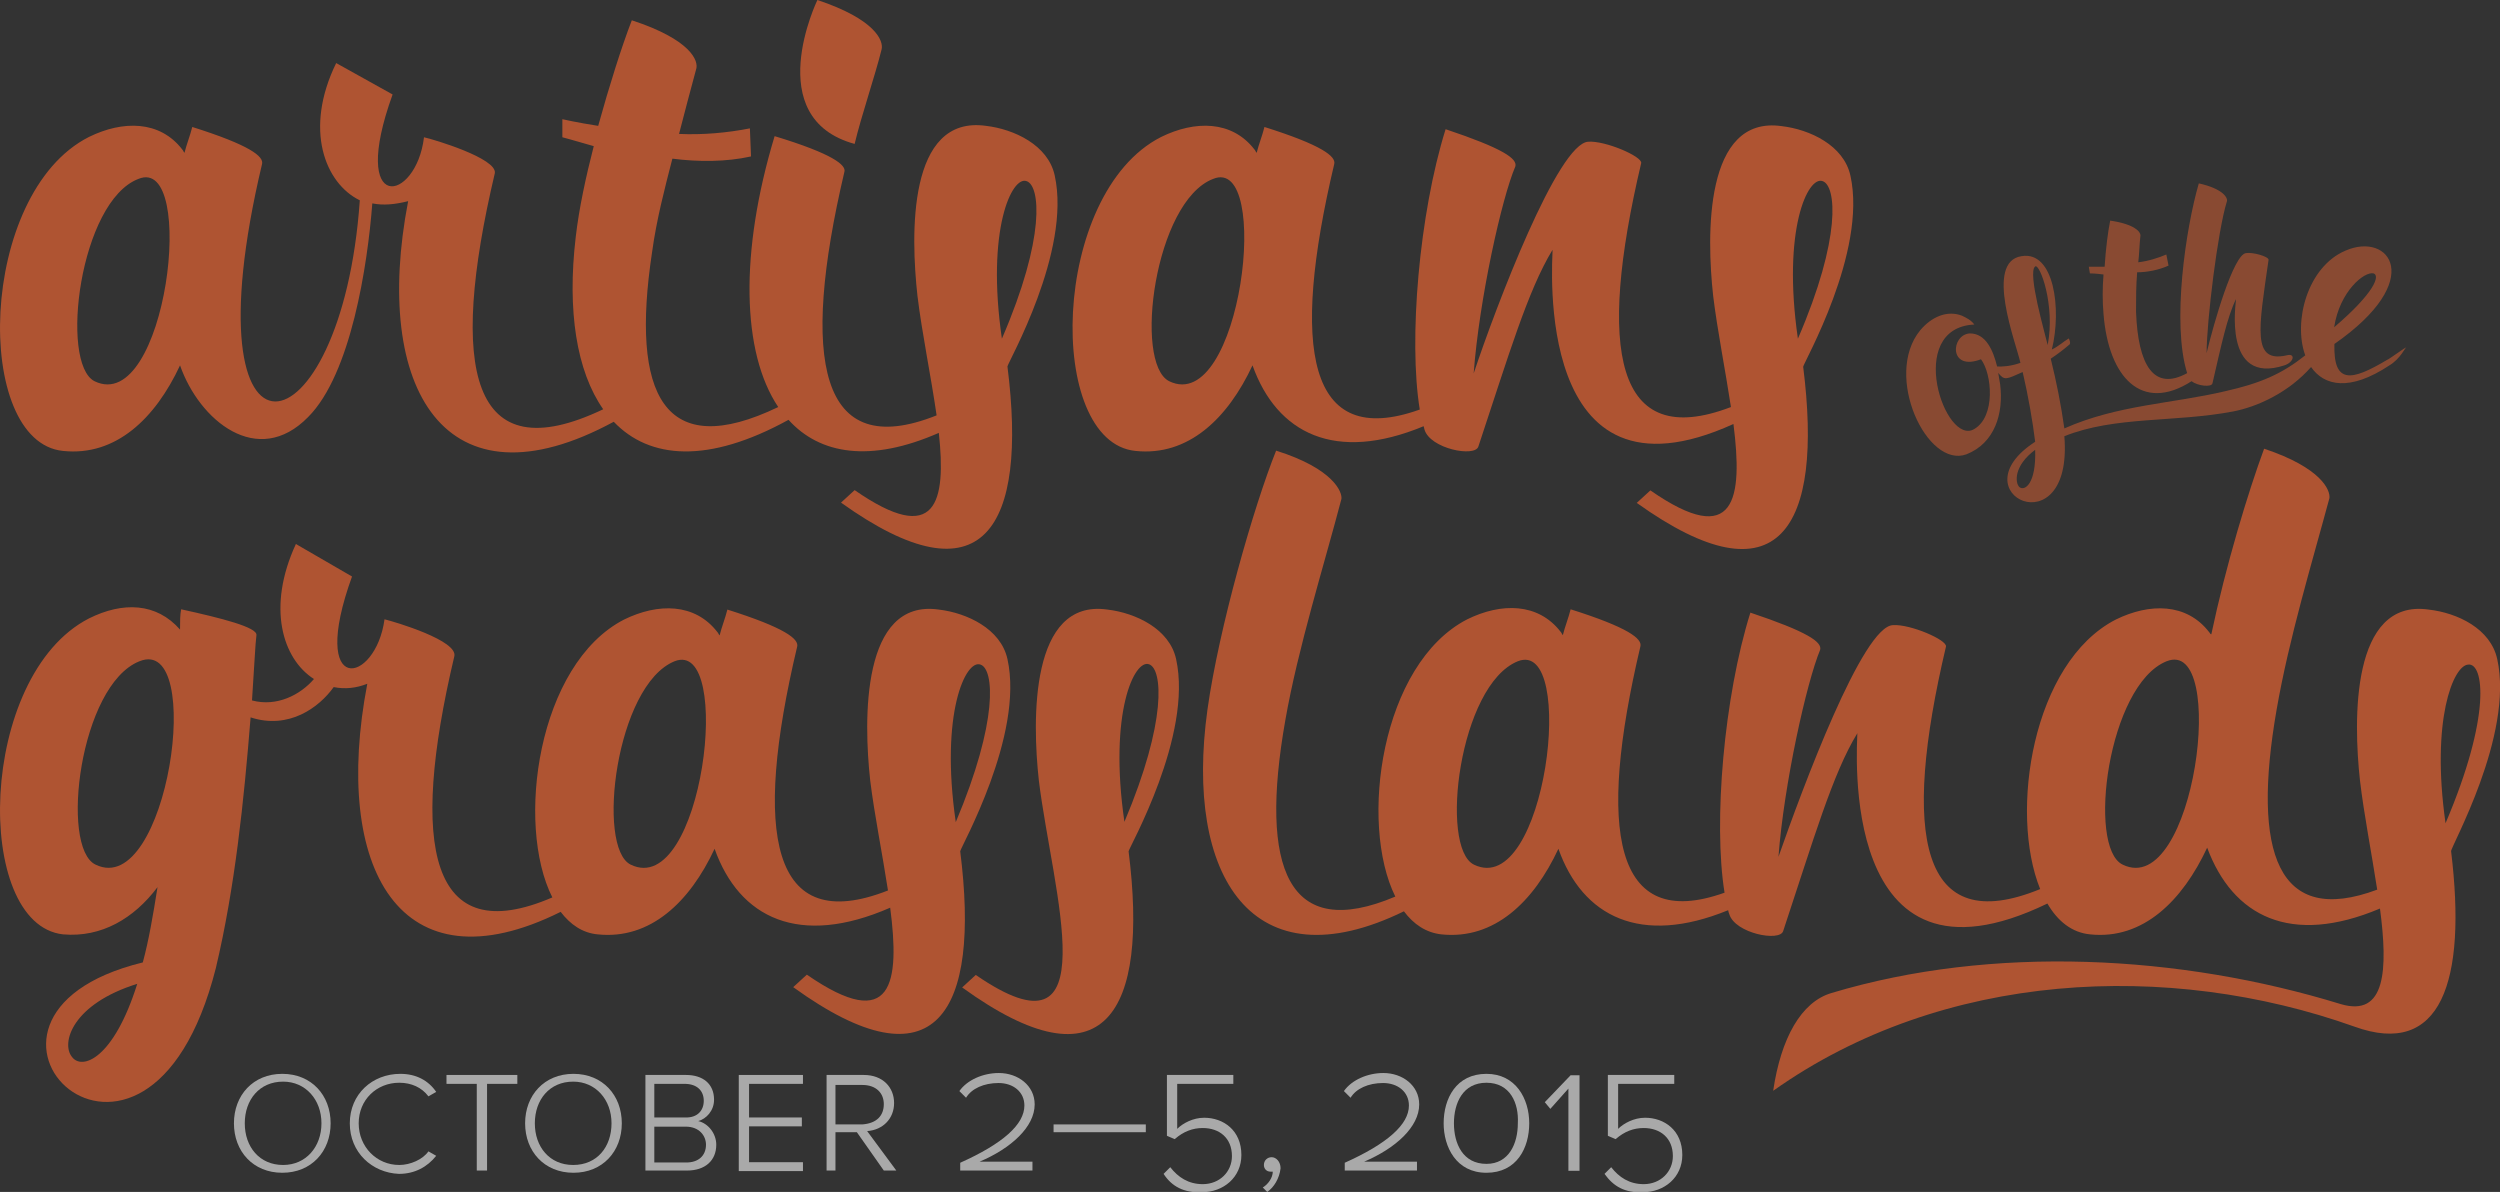 <?xml version="1.0" encoding="utf-8"?>
<!-- Generator: Adobe Illustrator 18.1.1, SVG Export Plug-In . SVG Version: 6.00 Build 0)  -->
<svg version="1.1" id="Layer_1" xmlns="http://www.w3.org/2000/svg" xmlns:xlink="http://www.w3.org/1999/xlink" x="0px" y="0px"
	 viewBox="0 235.9 899.8 429" enable-background="new 0 235.9 899.8 429" xml:space="preserve">
<rect x="0" y="235.9" width="899.8" height="429" fill="#333333" stroke="none"/>
<g>
	<path fill="#AF5432" d="M22.7,398.2c19,2,33.2-11.7,42.1-30.8c6.9,19.8,27.9,37.2,46.1,18.6c15.4-15.4,21.4-54.6,23.1-76.9
		c4,0.8,8.1,0.4,12.9-0.8c-13,67.5,13.3,112.3,74,79.4c12.9,13.5,34,15.2,62.9-0.7c11.3,12.5,29.5,15.5,54.1,4.7
		c2.7,24.9-0.8,41.1-30.3,20.6l-4.9,4.5c51.4,36.8,67.2,8.9,59.9-49c0-1.2,23.1-41.3,17-68.8c-2.4-10.9-14.6-16.6-24.7-17.8
		c-28.3-4-27.1,39.3-24.7,61.1c1.6,13.3,4.9,29.1,6.9,43.1c-42.3,16.9-49.1-20-33.2-87.6c0.8-2.4-4-6.5-25.1-12.9
		c-12.6,41.7-11.9,77.8,1.3,97.5c-41.2,19.8-53.2-4.3-45.4-55.8c1.6-11.7,4.5-22.7,7.3-33.6c9.3,1.2,19.4,1.2,28.3-0.8l-0.4-10.1
		c-8.1,1.6-17,2.4-25.5,2c2-7.7,4-15.4,6.1-23.1c1.2-3.2-2-10.9-23.1-17.8c-3.6,9.3-8.1,23.5-12.1,38c-7.7-1.2-12.9-2.4-12.9-2.4
		v6.5c0,0,4.5,1.2,11.3,3.2c-2.8,10.9-5.3,22.3-6.5,32.8c-3.1,26.4,0.3,48.2,9.9,61.9c-47.8,22.8-55.7-14.3-39-85
		c0.8-5.3-21.9-12.1-25.5-12.9c-2.8,23.5-27.1,28.3-11.3-15.4L121,258.6c-11.7,23.9-4,43.3,8.5,49.4C123,401,66.4,412.4,94.3,295
		c0.8-2.8-4.5-6.9-25.1-13.4c-0.8,3.2-2,6.1-2.8,9.3c-0.4-0.4-0.4-0.8-0.8-1.2c-8.1-10.5-21.4-10.5-33.6-4.5
		C-8.1,305.5-9.7,395,22.7,398.2z M369.5,301.1c4.9,1.6,6.9,20.2-8.9,56.7C354.9,318.5,364.2,299.1,369.5,301.1z M49.8,300.3
		c21.4-8.9,10.1,85.4-15.8,72.8C21.4,366.6,28.7,308.4,49.8,300.3z"/>
	<path fill="#AF5432" d="M307.6,287.7c2.4-10.1,7.3-24.3,9.7-34c0.8-3.2-2.4-10.9-23.1-17.8C294.2,235.9,273.6,278.4,307.6,287.7z"
		/>
	<path fill="#AF5432" d="M408.7,398.2c19,2,33.2-11.7,42.1-30.8c8.8,24.6,29.8,35.1,61.6,21.9c0.1,0.4,0.2,0.8,0.3,1.2
		c2,6.9,18.2,10.1,19.4,6.1c10.9-32.8,17.8-56.2,26.7-70.8c0,4.2-7.2,95.6,65.1,62.7c3.4,26.7,0.9,45.3-29.9,23.9l-4.9,4.5
		c51.4,36.8,67.2,8.9,59.9-49c0-1.2,23.1-41.3,17-68.8c-2.4-10.9-14.6-16.6-24.7-17.8c-27.9-4-27.1,39.3-24.7,61.1
		c1.5,12.3,4.4,26.8,6.4,40c-41.8,16-48.2-20.6-32.3-87.8c0.4-2.4-12.9-8.1-19-7.7c-10.9,0.4-33.2,59.1-41.3,83.4
		c2-26.7,10.1-63.1,15-74.5c0.8-2.8-4.5-6.5-25.1-13.4c-9.5,30.4-13.4,75.8-9.3,100.9c-40.5,14.5-46.5-22-30.8-88.3
		c0.8-2.8-4.5-6.9-25.1-13.4c-0.8,3.2-2,6.1-2.8,9.3c-0.4-0.4-0.4-0.8-0.8-1.2c-8.1-10.5-21.4-10.5-33.6-4.5
		C378,305.5,376.3,395,408.7,398.2z M656,301.1c4.9,1.6,6.9,20.2-8.9,56.7C641.4,318.5,650.7,299.1,656,301.1z M436.6,300.3
		c21.4-8.9,10.1,85.4-15.8,72.8C407.9,366.6,415.6,308.4,436.6,300.3z"/>
	<path fill="#AF5432" d="M345.6,542.3c0-1.2,23.1-41.7,17-69.2c-2.4-10.9-14.6-16.6-24.7-17.8c-27.9-4-27.1,39.7-24.7,61.5
		c1.5,12.2,4.4,26.5,6.4,39.6c-42.2,16.6-48.7-20.3-32.7-87.7c0.8-2.8-4.5-6.9-25.1-13.4c-0.8,3.2-2,6.1-2.8,9.3
		c-0.4-0.4-0.4-0.8-0.8-1.2c-8.1-10.5-21.4-10.5-33.6-4.5c-31.1,16-39.1,73.7-25.8,100c-44.1,19-51.5-18.3-35.3-86.7
		c1.6-5.7-21.4-12.5-25.1-13.4c-3.2,23.5-27.5,28.3-11.7-15.4l-20.2-11.7c-10.5,22.7-4.9,41.3,6.5,48.6c-4.9,5.7-13.4,10.1-22.3,7.7
		c0.8-11.7,1.2-20.6,1.6-23.5c0.4-2.8-12.5-6.1-27.1-9.3c-0.4,2-0.4,4.5-0.4,7.3c-8.5-9.7-20.6-10.1-32.8-4
		c-40.1,20.6-41.7,110.1-9.3,113.7c13.8,1.2,25.5-5.7,34-17c-1.6,10.1-3.2,19.4-5.3,27.1c-80.9,19.8,1.2,101.2,26.3,2
		c6.9-29.1,10.1-60.3,12.5-90.2c13.8,4.5,24.7-3.6,29.9-10.9c4,0.8,8.1,0.4,12.1-1.2c-12.7,66.3,11.7,110.9,69.6,82.1
		c3.5,4.6,7.9,7.6,13.3,8.1c19,2,33.2-11.7,42.1-30.8c8.9,25,30.5,35.5,63.2,21.2c3.5,26.8,1.1,45.6-30,24.1l-4.9,4.5
		C337.1,628.5,352.9,600.1,345.6,542.3z M25.9,616.3c-4-4.9,0-19,23.5-26.3C40.9,617.1,29.5,621.2,25.9,616.3z M34.4,547.1
		c-12.9-6.1-5.7-64.7,15.8-73.2C74.1,464.2,60.3,559.7,34.4,547.1z M227,547.1c-12.5-6.1-5.3-64.7,15.8-73.2
		C264.3,465.4,252.9,559.7,227,547.1z M352.9,475.1c4.9,1.6,6.5,20.2-8.9,56.7C338.3,492.5,347.6,473.1,352.9,475.1z"/>
	<path fill="#AF5432" d="M423.3,473.1c-2.4-10.9-14.6-16.6-24.7-17.8c-27.9-4-27.1,39.7-24.7,61.5c4.9,40.1,25.5,103.2-22.7,70
		l-4.9,4.5c51.4,37.2,67.2,8.9,59.9-49C406.3,541.1,429.4,500.6,423.3,473.1z M404.7,531.7c-5.7-39.3,3.6-58.7,8.9-56.7
		C418.4,476.7,420.1,495.3,404.7,531.7z"/>
	<path fill="#AF5432" d="M898.8,473.1c-2.4-10.9-14.2-16.6-24.7-17.8c-27.9-4-27.1,39.7-24.7,61.5c1.4,12,4.2,26.2,6.2,39.3
		c-35.8,13.4-45.2-13.1-36.2-64.8c4.5-25.9,12.9-53.4,19-76.1c0.4-2.8-2.8-10.9-23.5-17.8c-5.7,15.4-13.8,42.1-19,66.8
		c-0.4,0-0.4-0.4-0.8-0.8c-8.1-10.5-21.4-10.5-33.6-4.5c-30,15.4-38.4,69.4-27.2,97c-43.2,17.7-50-19.2-33.9-87.3
		c0.4-2.4-12.9-8.1-19-7.7c-10.9,0-32.8,59.1-41.3,83.4c2-26.3,10.1-62.7,15-74.5c0.8-2.8-4.5-6.5-25.1-13.4
		c-9.5,30.2-13.4,75.5-9.3,100.8c-40,14.3-45.9-22.5-30.3-88.6c0.8-2.8-4.5-6.9-25.1-13.4c-0.8,3.2-2,6.1-2.8,9.3
		c-0.4-0.4-0.4-0.8-0.8-1.2c-8.1-10.5-21.4-10.5-33.6-4.5c-31.1,16-39,73.4-25.9,99.8c-38.7,16.4-49-10.1-39.6-63.4
		c4.5-25.9,14.2-56.7,20.2-79.7c0.4-2.4-2.8-10.9-23.5-17.4c-8.1,20.2-20.6,63.9-24.7,93.1c-8.4,60.2,16.2,99.3,70.7,72.7
		c3.5,4.7,8,7.7,13.5,8.3c19,2,33.2-11.7,42.1-30.8c8.7,24.5,29.6,35,61.1,22.1c0.1,0.5,0.2,1,0.4,1.4c2,6.9,18.2,10.1,19.4,6.1
		c10.9-32.8,17.8-56.7,26.7-71.2c0,3.9-7.4,98,68.4,61.3c3.7,6.4,8.9,10.5,15.4,11.1c19,2,33.2-12.1,42.1-31.2
		c9.2,24.7,30,35.5,62.2,21.9c2.9,22,2.1,39.2-14.1,34.4c-57.9-17.8-125.4-21.4-183.3-4c-10.9,3.2-18.2,16.2-21,35.2
		c61.1-43.3,142.4-46.9,209.2-23.1c31.2,11.3,40.5-16.2,34.8-63.1C881.8,541.1,904.9,500.6,898.8,473.1z M530.5,547.1
		c-12.5-6.1-5.3-64.7,15.8-73.2C567.8,465.4,556.4,559.7,530.5,547.1z M764,547.1c-12.9-6.1-5.3-64.7,15.8-73.2
		C802.1,465,789.9,559.7,764,547.1z M888.3,475.1c5.7-0.8,8.5,18.2-8.1,57.1C874.9,494.9,883,475.5,888.3,475.1z"/>
	<path opacity="0.7" fill="#AF5432" d="M707.8,399.4c10.1-4,13.4-14.6,12.1-25.1c-0.2-1.2-0.4-2.6-0.7-4.2c2.2,2.8,2.8,2.4,8.8-0.3
		c2,8.5,3.6,17.8,4.5,25.1c-28.7,18.6,13.8,38.8,10.5-2c18.2-7.3,39.7-4.9,60.7-8.9c8.9-1.7,20.1-6.9,28.1-16
		c4.7,6.8,13.9,8.9,28.2-0.6c4-2.4,5.7-6.5,6.1-6.5c-0.4,0-6.5,4.5-6.9,4.5c-12.9,7.7-19.4,8.9-19-5.7c33.2-23.1,19.8-40.5,4-33.6
		c-13.7,5.8-18.9,25.5-14.5,37.7c-8.3,6.6-15.9,10-28.8,12.9c-19,4.5-38.8,4.9-57.9,13.4c-1.2-8.5-2.8-16.6-4.9-25.1
		c2.4-1.6,4.5-3.2,6.5-4.9c0.8-0.4,0.4-1.6,0-2.4c-2,1.2-3.6,2.8-6.1,4c3.6-14.6,0.8-35.6-10.9-33.6c-13.4,2-2,31.2-0.4,38.4
		c-3.7,1.3-6.8,1.4-8.4,1.3c-1.4-5.7-4-11.9-9.8-11.9c-6.9,0.4-7.7,13.8,4,9.3c4,5.3,5.3,20.6-2.4,25.1c-10.5,6.5-25.1-36.4,0-37.6
		c-1.2-1.6-2.8-2.4-4.5-3.2c-5.3-2-10.9,0.4-15,5.3C677.8,371.1,693.6,404.7,707.8,399.4z M854.3,334.3c2.4,0.8,0.4,6.9-14.2,19.4
		C842.1,340.7,851,333.5,854.3,334.3z M726.8,411.2c-1.6-1.6-2-7.7,5.7-13.4C732.9,409.9,728.8,412.8,726.8,411.2z M732.5,331.8
		c1.6-1.2,7.3,13.8,4.5,28.3C736.1,356.1,729.6,333.9,732.5,331.8z"/>
	<path opacity="0.7" fill="#AF5432" d="M757.1,334.7c-0.4,4.9-0.4,9.7,0,14.2c1.8,22.9,13.8,35.7,31.7,24.2c2.3,1.8,7.2,2.2,7.5,0.8
		c3.2-13.8,5.3-23.9,8.5-30.4c0,1.2-4.9,31.2,17.4,23.9c3.6-1.2,4-4.5,0.8-3.6c-12.5,2.8-10.1-9.3-6.5-34.4c0-1.2-5.7-2.8-8.1-2.4
		c-4.5,0.4-11.7,25.5-14.2,36c0-11.3,4-44.1,7.3-54.6c0.4-1.2-1.2-4.5-10.1-6.5c-4.7,16.1-9.8,50.3-4.2,68.3
		c-12,6.6-17.7-2.8-18.4-22.1c0-4.9,0-9.3,0.4-14.2c3.6,0,7.7-0.8,11.3-2.4l-0.8-4c-2.8,1.2-6.5,2.4-10.1,2.8
		c0.4-3.2,0.4-6.5,0.8-9.7c0-1.2-2-4-10.9-5.3c-0.8,4-1.6,10.1-2,16.6c-3.2,0-5.7,0-5.7,0l0.4,2.4
		C752.3,334.3,754.3,334.3,757.1,334.7z"/>
</g>
<g opacity="0.58">
	<path fill="#FFFFFF" d="M84.2,640.2c0-10.1,6.9-17.8,17.4-17.8s17.4,7.7,17.4,17.8c0,10.1-6.9,17.8-17.4,17.8
		S84.2,650.3,84.2,640.2z M115.7,640.2c0-8.5-5.7-15-13.8-15c-8.5,0-13.8,6.5-13.8,15c0,8.5,5.3,15,13.8,15
		C110.1,655.2,115.7,648.7,115.7,640.2z"/>
	<path fill="#FFFFFF" d="M125.9,640.2c0-10.5,8.1-17.8,18.2-17.8c5.7,0,10.1,2.4,12.9,6.5l-2.8,1.6c-2.4-3.2-6.1-4.9-10.5-4.9
		c-8.1,0-14.6,6.1-14.6,14.6c0,8.5,6.5,15,14.6,15c4,0,8.5-2,10.5-4.9l2.8,1.6c-3.2,4-7.7,6.5-13.4,6.5
		C133.9,658,125.9,650.7,125.9,640.2z"/>
	<path fill="#FFFFFF" d="M171.6,657.2V626h-10.9v-3.2h25.5v3.2h-10.9v31.2H171.6z"/>
	<path fill="#FFFFFF" d="M189,640.2c0-10.1,6.9-17.8,17.4-17.8s17.4,7.7,17.4,17.8c0,10.1-6.9,17.8-17.4,17.8S189,650.3,189,640.2z
		 M220.1,640.2c0-8.5-5.7-15-13.8-15c-8.5,0-13.8,6.5-13.8,15c0,8.5,5.3,15,13.8,15C214.9,655.2,220.1,648.7,220.1,640.2z"/>
	<path fill="#FFFFFF" d="M232.3,657.2v-34.4h14.6c6.1,0,10.1,3.2,10.1,8.9c0,4-2.8,6.9-5.7,7.7c3.6,0.8,6.5,4.5,6.5,8.5
		c0,5.7-4,9.3-10.5,9.3H232.3z M253.3,632.1c0-3.6-2.4-6.1-6.9-6.1h-10.9v12.1h11.3C250.9,638.2,253.3,635.7,253.3,632.1z
		 M254.1,647.9c0-3.2-2.4-6.5-7.3-6.5h-11.3v12.9h11.3C251.3,654.4,254.1,651.9,254.1,647.9z"/>
	<path fill="#FFFFFF" d="M265.9,657.2v-34.4h23.1v3.2h-19.4v12.1h19v3.2h-19v12.9h19.4v3.2h-23.1V657.2z"/>
	<path fill="#FFFFFF" d="M318.1,657.2l-9.7-13.8h-7.7v13.8h-3.2v-34.4h13.4c6.9,0,10.9,4.5,10.9,10.1s-4,9.7-9.7,10.1l10.5,14.2
		H318.1z M318.1,633.3c0-4-2.8-6.9-7.7-6.9h-9.7v14.2h9.7C315.6,640.2,318.1,637.4,318.1,633.3z"/>
	<path fill="#FFFFFF" d="M345.6,657.2v-2.8c15.4-6.9,23.1-13.8,23.1-20.6c0-4.9-4-8.1-9.3-8.1s-9.7,2-11.7,5.3l-2.4-2.4
		c2.8-4,8.5-6.5,14.2-6.5c6.9,0,12.9,4.5,12.9,11.3c0,8.1-8.5,15.8-19.8,20.6h19v3.2L345.6,657.2L345.6,657.2z"/>
	<path fill="#FFFFFF" d="M379.2,643.8v-3.2h33.2v2.8h-33.2V643.8z"/>
	<path fill="#FFFFFF" d="M418.8,658.4l2.4-2.4c2.8,3.6,6.5,6.1,11.7,6.1c6.1,0,10.5-4.5,10.5-10.1c0-6.5-4.5-10.1-10.5-10.1
		c-3.6,0-6.9,1.2-10.1,4l-2.8-1.2v-21.9h23.9v3.2h-20.2v16.2c2-2,5.7-4,9.7-4c6.9,0,13.4,4.5,13.4,13.4c0,8.1-6.5,13.4-14.2,13.4
		C426.1,665.3,421.7,662.9,418.8,658.4z"/>
	<path fill="#FFFFFF" d="M456.1,664.9l-1.6-1.6c2-1.2,3.6-3.6,3.6-5.7c0,0-0.4,0-0.8,0c-1.6,0-2.4-1.2-2.4-2.4
		c0-1.6,1.2-2.8,2.8-2.8s3.2,1.6,3.2,4C460.5,660,458.5,663.3,456.1,664.9z"/>
	<path fill="#FFFFFF" d="M484,657.2v-2.8c15.4-6.9,23.1-13.8,23.1-20.6c0-4.9-4-8.1-9.3-8.1s-9.7,2-11.7,5.3l-2.4-2.4
		c2.8-4,8.5-6.5,14.2-6.5c6.9,0,12.9,4.5,12.9,11.3c0,8.1-8.5,15.8-19.8,20.6h19v3.2L484,657.2L484,657.2z"/>
	<path fill="#FFFFFF" d="M535,658c-10.9,0-15.4-9.3-15.4-17.8c0-8.9,4.5-17.8,15.4-17.8c10.5,0,15.4,8.9,15.4,17.8
		S545.9,658,535,658z M535,625.6c-8.5,0-11.7,7.3-11.7,14.6c0,7.3,3.2,14.6,11.7,14.6c8.1,0,11.3-7.3,11.3-14.6
		C546.7,632.9,543.5,625.6,535,625.6z"/>
	<path fill="#FFFFFF" d="M564.5,657.2v-29.5l-6.5,7.3l-2-2.4l9.3-9.7h3.2v34.4H564.5z"/>
	<path fill="#FFFFFF" d="M577.5,658.4l2.4-2.4c2.8,3.6,6.5,6.1,11.7,6.1c6.1,0,10.5-4.5,10.5-10.1c0-6.5-4.5-10.1-10.5-10.1
		c-3.6,0-6.9,1.2-10.1,4l-2.8-1.2v-21.9h23.9v3.2h-20.2v16.2c2-2,5.7-4,9.7-4c6.9,0,13.4,4.5,13.4,13.4c0,8.1-6.5,13.4-14.2,13.4
		C584.8,665.3,580.7,662.9,577.5,658.4z"/>
</g>
</svg>
